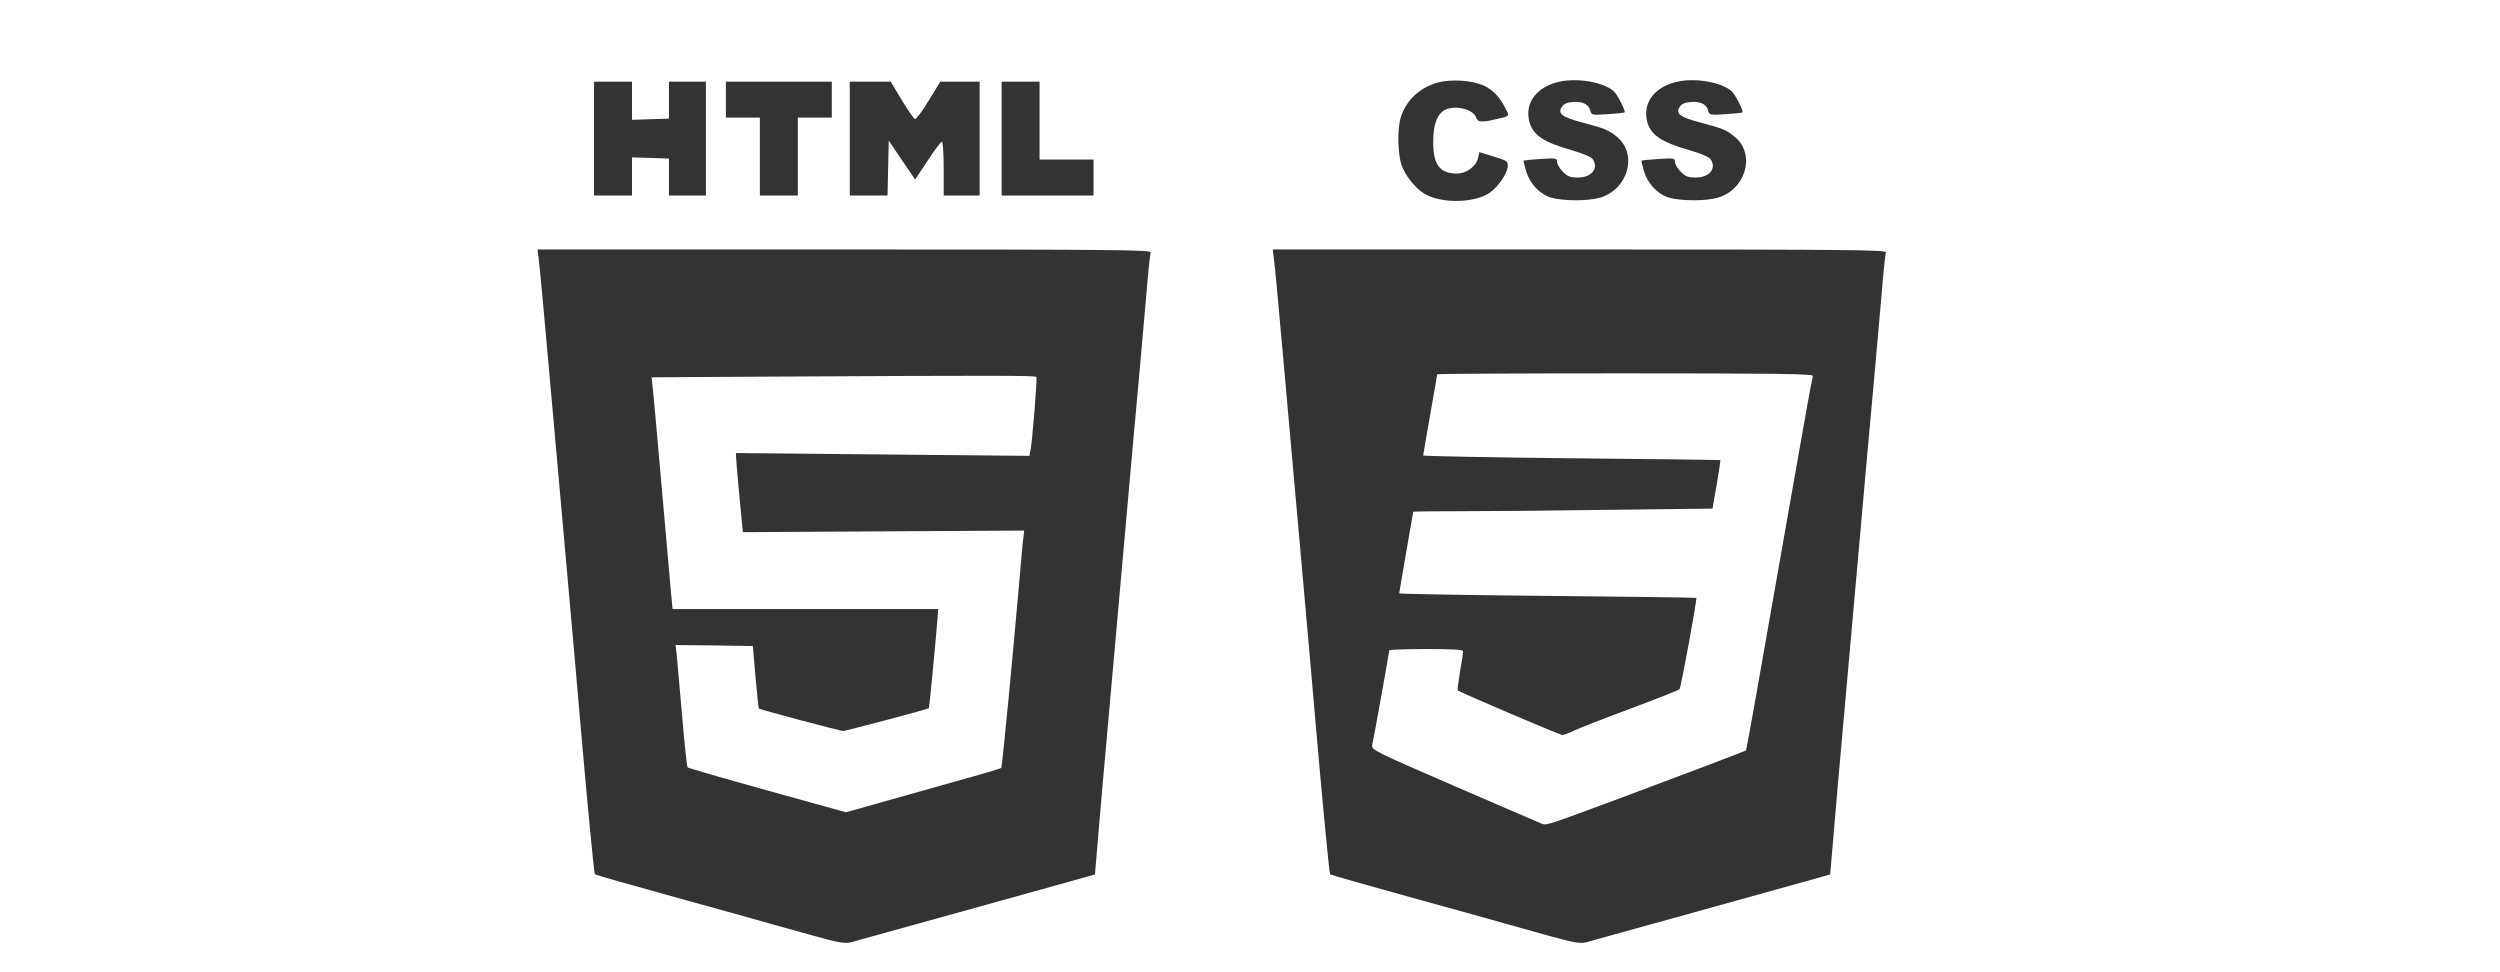 <?xml version="1.0" encoding="utf-8"?>
<!-- Generator: Adobe Illustrator 15.1.0, SVG Export Plug-In . SVG Version: 6.00 Build 0)  -->
<!DOCTYPE svg PUBLIC "-//W3C//DTD SVG 1.1//EN" "http://www.w3.org/Graphics/SVG/1.1/DTD/svg11.dtd">
<svg version="1.1" id="Layer_1" xmlns="http://www.w3.org/2000/svg" xmlns:xlink="http://www.w3.org/1999/xlink" x="0px" y="0px"
	 width="180px" height="70px" viewBox="0 0 180 70" enable-background="new 0 0 180 70" xml:space="preserve">
<g display="none">
	<path display="inline" fill="#666666" d="M32.397,25.649v26.625l-2.618,1.601l-2.621-1.608V25.669l-6.784,4.178v22.769l9.405,5.754
		l9.484-5.795V29.833L32.397,25.649z M29.779,11.63L10,23.613v22.771l5.137,3.027V26.637l14.646-8.906l14.66,8.893l0.061,0.035
		l-0.006,22.718l5.086-2.993V23.613L29.779,11.63z"/>
	<path display="inline" fill="#B3B3B3" d="M49.583,23.612L29.779,11.63L10,23.612l5.136,3.025l14.647-8.906l14.721,8.928
		L49.583,23.612z M32.397,25.648v8.396l6.866-4.212L32.397,25.648z M20.374,29.848l6.783,4.143v-8.322L20.374,29.848z"/>
	<polygon display="inline" fill="#171113" points="79.789,45.523 78.425,28.113 71.511,45.618 69.259,45.618 62.346,28.113 
		61.014,45.523 58.224,45.523 59.967,23.642 63.646,23.642 70.465,41.592 77.283,23.642 80.931,23.642 82.643,45.523 	"/>
	<path display="inline" fill="#171113" d="M94.154,37.85c-5.583,0.539-6.755,2.062-6.755,3.615c0,1.236,0.824,2.029,2.252,2.029
		c1.65,0,3.233-0.824,4.501-2.125v-3.52H94.154z M94.691,45.523l-0.315-2.029c-1.205,1.234-2.854,2.347-5.328,2.347
		c-2.728,0-4.439-1.649-4.439-4.219c0-3.772,3.232-5.263,9.545-5.931v-0.633c0-1.904-1.141-2.569-2.887-2.569
		c-1.839,0-3.583,0.571-5.232,1.3l-0.381-2.441c1.808-0.73,3.521-1.269,5.868-1.269c3.679,0,5.455,1.489,5.455,4.852v10.592H94.691z
		"/>
	<path display="inline" fill="#171113" d="M105.443,32.14c-1.903,0-3.077,1.461-3.077,3.298c0,1.746,1.206,3.107,3.077,3.107
		c1.936,0,3.14-1.426,3.14-3.235C108.583,33.504,107.313,32.14,105.443,32.14 M101.32,47.174c0,1.204,1.556,2.092,4.502,2.092
		c2.949,0,4.6-1.015,4.6-2.283c0-0.92-0.695-1.553-2.854-1.934l-1.811-0.318c-0.822-0.156-1.266-0.252-1.867-0.379
		C102.113,45.239,101.32,46.126,101.32,47.174 M113.182,30.175l0.411,2.536l-2.885,0.285c0.411,0.699,0.604,1.492,0.604,2.348
		c0,3.236-2.729,5.199-5.806,5.199c-0.381,0-0.763-0.031-1.141-0.095c-0.446,0.286-0.761,0.638-0.761,0.921
		c0,0.538,0.537,0.667,3.199,1.145l1.079,0.188c3.205,0.57,5.201,1.584,5.201,3.932c0,3.172-3.457,4.662-7.39,4.662
		c-3.932,0-7.071-1.236-7.071-3.898c0-1.556,1.079-2.761,3.203-3.901c-0.666-0.476-0.95-1.017-0.95-1.587
		c0-0.729,0.57-1.459,1.583-2.061c-1.678-0.824-2.821-2.44-2.821-4.504c0-3.267,2.728-5.264,5.805-5.264
		c1.521,0,2.854,0.443,3.899,1.268L113.182,30.175z"/>
	<path display="inline" fill="#171113" d="M120.157,32.3c-1.743,0-3.234,1.237-3.679,3.837h7.293
		C123.425,33.694,122.348,32.3,120.157,32.3 M126.628,38.261h-10.274c0.094,3.521,1.772,5.171,4.406,5.171
		c2.189,0,3.777-0.855,5.424-2.156l0.41,2.537c-1.613,1.268-3.55,2.028-6.056,2.028c-3.931,0-7.009-2.38-7.009-7.929
		c0-4.852,2.854-7.832,6.66-7.832c4.406,0,6.438,3.392,6.438,7.578L126.628,38.261L126.628,38.261z"/>
	<path display="inline" fill="#171113" d="M138.52,45.523V35.217c0-1.554-0.666-2.601-2.313-2.601c-1.49,0-3.015,0.984-4.377,2.442
		v10.465h-2.822V30.396h2.252l0.349,2.188c1.427-1.299,3.203-2.505,5.358-2.505c2.854,0,4.38,1.711,4.38,4.439v11.005H138.52z"/>
	<path display="inline" fill="#171113" d="M149.684,45.777c-2.666,0-4.408-0.95-4.408-3.997v-9.005h-2.285v-2.379h2.285v-5.042
		l2.762-0.411v5.453h3.262l0.383,2.379h-3.645v8.499c0,1.238,0.504,1.998,2.091,1.998c0.507,0,0.951-0.029,1.299-0.095l0.384,2.407
		C151.332,45.682,150.667,45.777,149.684,45.777"/>
	<path display="inline" fill="#171113" d="M159.038,32.458c-2.729,0-4.093,2.345-4.093,5.519c0,3.109,1.428,5.519,4.093,5.519
		c2.791,0,4.185-2.347,4.185-5.519C163.223,34.868,161.764,32.458,159.038,32.458 M159.038,45.841c-4.028,0-6.946-2.886-6.946-7.864
		c0-4.98,2.918-7.896,6.946-7.896c4.06,0,7.039,2.915,7.039,7.896C166.077,42.955,163.098,45.841,159.038,45.841"/>
	<path display="inline" fill="#171113" d="M168.066,29.875h-0.285v0.644h0.271c0.245,0,0.398-0.103,0.398-0.322
		C168.451,29.985,168.313,29.875,168.066,29.875 M168.645,31.746l-0.651-0.931h-0.211v0.898h-0.373v-2.177h0.659
		c0.459,0,0.765,0.229,0.765,0.635c0,0.313-0.172,0.518-0.442,0.603l0.629,0.889L168.645,31.746z M168.078,28.951
		c-0.916,0-1.645,0.627-1.645,1.746c0,1.11,0.729,1.736,1.645,1.736c0.925,0,1.65-0.626,1.65-1.736
		C169.729,29.578,168.991,28.951,168.078,28.951 M168.078,32.662c-1.137,0-1.924-0.789-1.924-1.966c0-1.169,0.805-1.973,1.924-1.973
		c1.133,0,1.922,0.797,1.922,1.973C170,31.865,169.195,32.662,168.078,32.662"/>
</g>
<g display="none">
	<g display="inline">
		<g>
			<path fill="#666666" d="M4.256,35c0,6.825,3.966,12.725,9.719,15.521L5.749,27.98C4.792,30.125,4.256,32.499,4.256,35z"/>
			<path fill="#666666" d="M33.145,34.128c0-2.131-0.766-3.606-1.423-4.755c-0.874-1.42-1.693-2.623-1.693-4.044
				c0-1.586,1.202-3.062,2.896-3.062c0.077,0,0.149,0.01,0.224,0.014c-3.069-2.813-7.156-4.526-11.646-4.526
				c-6.025,0-11.326,3.091-14.41,7.771c0.406,0.013,0.786,0.021,1.11,0.021c1.805,0,4.597-0.219,4.597-0.219
				c0.929-0.055,1.039,1.31,0.11,1.421c0,0-0.935,0.109-1.975,0.164l6.281,18.681l3.774-11.319l-2.687-7.361
				c-0.928-0.055-1.809-0.164-1.809-0.164c-0.93-0.056-0.82-1.476,0.109-1.421c0,0,2.847,0.219,4.543,0.219
				c1.802,0,4.596-0.219,4.596-0.219c0.931-0.055,1.04,1.31,0.11,1.421c0,0-0.936,0.109-1.975,0.164l6.233,18.538l1.719-5.747
				C32.577,37.318,33.145,35.605,33.145,34.128z"/>
			<path fill="#666666" d="M21.805,36.509L16.63,51.544c1.546,0.454,3.179,0.702,4.873,0.702c2.007,0,3.935-0.348,5.727-0.979
				c-0.046-0.074-0.088-0.15-0.123-0.236L21.805,36.509z"/>
			<path fill="#666666" d="M36.634,26.725c0.075,0.551,0.116,1.14,0.116,1.774c0,1.75-0.326,3.717-1.311,6.177l-5.267,15.23
				c5.126-2.99,8.575-8.545,8.575-14.906C38.747,32.001,37.982,29.182,36.634,26.725z"/>
			<path fill="#666666" d="M21.502,14.896C10.417,14.896,1.398,23.914,1.398,35s9.019,20.104,20.104,20.104
				c11.084,0,20.104-9.018,20.104-20.104S32.586,14.896,21.502,14.896z M21.502,54.182C10.925,54.182,2.32,45.576,2.32,35
				c0-10.578,8.605-19.182,19.182-19.182c10.576,0,19.18,8.604,19.18,19.182C40.682,45.576,32.078,54.182,21.502,54.182z"/>
		</g>
	</g>
	<path display="inline" fill="#171113" d="M104.173,30.723h-6.976v0.74c2.183,0,2.533,0.467,2.533,3.234v4.986
		c0,2.769-0.352,3.274-2.533,3.274c-1.676-0.233-2.807-1.131-4.364-2.845l-1.792-1.948c2.416-0.431,3.702-1.948,3.702-3.664
		c0-2.143-1.831-3.779-5.261-3.779h-6.858v0.74c2.181,0,2.533,0.467,2.533,3.234v4.988c0,2.768-0.352,3.273-2.533,3.273v0.74h7.754
		v-0.74c-2.182,0-2.533-0.507-2.533-3.273v-1.401h0.663l4.325,5.416h11.34c5.573,0,7.989-2.962,7.989-6.509
		C112.162,33.646,109.746,30.723,104.173,30.723z M87.845,37.074v-5.183h1.598c1.754,0,2.534,1.207,2.534,2.61
		c0,1.364-0.779,2.572-2.534,2.572L87.845,37.074L87.845,37.074z M104.29,42.491h-0.272c-1.402,0-1.599-0.351-1.599-2.144v-8.457
		c0,0,1.716,0,1.871,0c4.053,0,4.793,2.961,4.793,5.261C109.083,39.529,108.343,42.491,104.29,42.491z M68.869,26.825h-7.326v0.78
		c2.494,0,2.845,0.662,2.065,2.961l-2.689,7.95l-3.857-11.69H56.32l-3.936,11.69l-2.611-7.95c-0.819-2.416-0.195-2.961,2.105-2.961
		v-0.78h-8.651v0.78c2.26,0,2.884,0.584,3.819,3.43l4.326,13.326h0.507l4.052-12.197l3.976,12.197h0.505l4.443-13.326
		c0.975-2.846,1.559-3.43,4.014-3.43V26.825z M74.167,30.216c-4.286,0-7.793,3.157-7.793,6.976c0,3.857,3.507,7.016,7.793,7.016
		c4.288,0,7.795-3.157,7.795-7.016C81.962,33.373,78.455,30.216,74.167,30.216z M74.167,42.959c-3.584,0-4.831-3.195-4.831-5.77
		c0-2.532,1.247-5.766,4.831-5.766c3.625,0,4.873,3.232,4.873,5.766C79.04,39.764,77.792,42.959,74.167,42.959z M120.93,26.825
		h-8.066v0.78c2.611,0,3.078,0.623,3.078,4.52v6.234c0,3.897-0.467,4.561-3.078,4.561v0.779h8.925V42.92
		c-2.61,0-3.079-0.662-3.079-4.561V36.45h2.223c4.014,0,6.233-2.104,6.233-4.793C127.164,28.891,124.943,26.825,120.93,26.825z
		 M120.93,35.009h-2.222v-6.78h2.222c2.184,0,3.195,1.559,3.195,3.429C124.125,33.488,123.111,35.009,120.93,35.009z M153.74,40.738
		c-0.35,1.285-0.779,1.753-3.547,1.753h-0.545c-2.025,0-2.377-0.468-2.377-3.235v-1.792c3.039,0,3.273,0.272,3.273,2.3h0.739v-5.807
		h-0.739c0,2.025-0.234,2.299-3.273,2.299v-4.364h2.144c2.767,0,3.196,0.468,3.546,1.754l0.195,0.739h0.623l-0.271-3.662h-11.457
		v0.74c2.182,0,2.532,0.467,2.532,3.234v4.986c0,2.532-0.299,3.17-2.019,3.26c-1.637-0.248-2.76-1.142-4.293-2.829l-1.793-1.948
		c2.414-0.43,3.701-1.948,3.701-3.664c0-2.143-1.832-3.779-5.261-3.779h-6.858v0.74c2.183,0,2.533,0.467,2.533,3.234v4.986
		c0,2.769-0.352,3.274-2.533,3.274v0.74h7.756v-0.74c-2.184,0-2.533-0.507-2.533-3.274v-1.4h0.662l4.326,5.416h16.016l0.232-3.663
		h-0.584L153.74,40.738z M133.283,37.074v-5.183h1.597c1.754,0,2.534,1.207,2.534,2.61c0,1.364-0.78,2.572-2.534,2.572
		L133.283,37.074L133.283,37.074z M163.988,36.527l-2.143-1.051c-1.871-0.857-2.688-1.403-2.688-2.416
		c0-0.974,1.012-1.598,2.104-1.598c2.064,0,3.078,1.519,3.352,3.352h0.816v-4.599h-0.74c-0.117,0.468-0.312,0.896-0.506,1.052
		c-0.662-0.545-1.754-1.012-3.039-1.012c-2.416,0-4.17,1.597-4.17,3.467c0,1.714,1.17,3,2.729,3.741l2.221,1.053
		c1.598,0.739,2.494,1.521,2.494,2.532c0,1.169-1.014,1.871-2.26,1.871c-2.301,0-4.092-1.521-4.403-4.092h-0.778v5.378h0.738
		c0.079-0.545,0.43-1.13,0.624-1.326c0.585,0.507,1.948,1.326,3.507,1.326c2.61,0,4.756-1.715,4.756-4.17
		C166.602,38.867,165.859,37.425,163.988,36.527z M175.991,36.527l-2.144-1.051c-1.871-0.857-2.689-1.403-2.689-2.416
		c0-0.974,1.014-1.598,2.105-1.598c2.064,0,3.078,1.519,3.352,3.352h0.816v-4.599h-0.74c-0.116,0.468-0.312,0.896-0.506,1.052
		c-0.662-0.545-1.754-1.012-3.039-1.012c-2.416,0-4.17,1.597-4.17,3.467c0,1.714,1.17,3,2.729,3.741l2.221,1.053
		c1.598,0.739,2.494,1.521,2.494,2.532c0,1.169-1.014,1.871-2.26,1.871c-2.301,0-4.092-1.521-4.403-4.092h-0.778v5.378h0.738
		c0.079-0.545,0.43-1.13,0.624-1.326c0.585,0.507,1.948,1.326,3.507,1.326c2.61,0,4.754-1.715,4.754-4.17
		C178.602,38.867,177.861,37.425,175.991,36.527z"/>
</g>
<g display="none">
	<path display="inline" d="M90.097,28.124h-5.184l0.009,9.699c0,2.834-1.216,5.127-4.049,5.127c-2.836,0-4.062-2.293-4.062-5.127
		v-9.689h-5.169l-0.002,9.689c0,5.6,3.6,10.139,9.202,10.139c5.6,0,9.253-4.539,9.253-10.139L90.097,28.124z"/>
	<rect x="136.834" y="22.215" display="inline" width="5.159" height="25.246"/>
	<g display="inline">
		<path d="M145.8,23.145v-0.907h4.021v0.907h-1.471v3.998h-1.078v-3.998H145.8z"/>
		<path d="M151.9,22.238l1.146,3.372h0.014l1.086-3.372h1.52v4.905h-1.012v-3.476h-0.014l-1.201,3.476h-0.832l-1.201-3.442h-0.014
			v3.442h-1.01v-4.905H151.9z"/>
	</g>
	<path display="inline" d="M67.425,27.913c-4.446-1.026-7.25,3.39-7.367,3.627c-0.057,0.116-0.06,0.184-0.256,0.179
		c-0.163-0.003-0.182-0.179-0.182-0.179l-0.551-3.378h-4.621v19.281h5.179V37.007c0-0.853,2.297-4.942,6.747-3.889
		c2.251,0.532,3.205,1.487,3.205,1.487s0-3.722,0-5.874C68.747,28.296,68.176,28.086,67.425,27.913z"/>
	<path display="inline" d="M97.125,53.797v-6.939c0.001,0,0.001,0.002,0.002,0.002v-2.6c0,0,0.01-0.207,0.195-0.209
		c0.168-0.002,0.205,0.107,0.246,0.209c0.393,0.979,2.553,4.699,7.345,3.533c4.291-1.209,7.438-5.148,7.438-9.828
		c0-5.637-4.572-10.208-10.211-10.208s-10.209,4.572-10.209,10.208c0,0,0,13.955,0,15.832H97.125z M102.146,32.799
		c2.854,0,5.168,2.314,5.168,5.166c0,2.855-2.313,5.17-5.168,5.17s-5.168-2.314-5.168-5.17
		C96.979,35.113,99.292,32.799,102.146,32.799z"/>
	<path display="inline" d="M129.549,47.453h5.191v-9.488c0-5.637-4.569-10.208-10.208-10.208c-5.64,0-10.21,4.572-10.21,10.208
		c0,4.68,3.146,8.619,7.438,9.828c4.795,1.166,6.952-2.555,7.346-3.533c0.041-0.102,0.078-0.211,0.244-0.209
		c0.188,0.002,0.195,0.209,0.195,0.209 M129.695,37.965c0,2.855-2.313,5.17-5.168,5.17c-2.854,0-5.168-2.314-5.168-5.17
		c0-2.852,2.313-5.166,5.168-5.166S129.695,35.113,129.695,37.965z"/>
	<g display="inline">
		<path d="M38.225,47.412h-5.891V22.204h6.321c7.654,0,13.459,1.405,13.459,12.605C52.114,45.9,45.965,47.412,38.225,47.412z
			 M39.631,26.573h-2.082v16.466l2.139,0.055c4.386,0,7.211-0.4,7.211-8.285C46.899,27.246,44.404,26.573,39.631,26.573z"/>
	</g>
</g>
<g transform="translate(0,450) scale(0.1,-0.1)">
	<path fill="#333333" d="M1034.912,4440.502c-12.656-3.599-22.158-12.373-26.182-24.458c-3.018-9.063-2.451-28.911,1.152-36.826
		c3.877-8.774,11.504-17.119,18.408-20.137c12.949-5.757,34.092-4.746,44.16,2.012c6.045,4.175,12.666,13.667,13.096,18.848
		c0.283,4.028-0.146,4.316-10.068,7.334l-10.361,3.164l-0.859-4.028c-1.299-6.04-8.35-11.362-15.107-11.362
		c-12.51,0-17.256,6.187-17.256,22.871c0,11.509,2.441,18.848,7.334,22.3c6.758,4.604,21.572,1.582,23.594-4.893
		c1.006-3.306,3.877-3.594,13.662-1.294c10.645,2.3,10.498,2.158,7.764,7.334c-4.316,8.633-9.063,13.667-15.537,16.831
		C1059.941,4442.226,1044.98,4443.232,1034.912,4440.502z"/>
	<path fill="#333333" d="M1122.949,4441.22c-16.113-3.452-25.029-14.814-22.012-28.052c2.305-10.215,10.068-15.537,31.074-21.431
		c7.051-2.017,13.525-4.751,14.531-6.045c4.883-6.758-0.439-13.521-10.508-13.521c-5.322,0-7.334,0.718-10.781,4.17
		c-2.305,2.3-4.18,5.469-4.18,7.051c0,2.729-0.713,2.876-11.797,2.158c-6.611-0.435-12.08-1.011-12.227-1.152
		c-0.283-0.142,0.576-3.599,1.729-7.622c2.734-9.209,10.068-16.831,18.271-19.136c8.633-2.446,26.465-2.446,34.814,0
		c19.99,5.757,27.324,30.645,12.939,43.301c-6.182,5.322-8.916,6.475-25.742,10.933c-14.248,3.74-17.842,6.328-14.531,11.221
		c1.289,2.012,3.74,3.164,7.764,3.452c7.197,0.576,11.514-1.582,12.666-6.04c0.859-3.311,1.143-3.452,12.51-2.734
		c6.475,0.43,12.08,1.006,12.227,1.294c1.006,0.718-5.176,12.949-7.764,15.249
		C1154.599,4440.791,1136.035,4444.096,1122.949,4441.22z"/>
	<path fill="#333333" d="M1207.822,4441.22c-16.113-3.452-25.029-14.814-22.012-28.052c2.305-10.215,10.068-15.537,31.074-21.431
		c7.051-2.017,13.525-4.751,14.521-6.045c4.893-6.758-0.43-13.521-10.498-13.521c-5.322,0-7.334,0.718-10.791,4.17
		c-2.295,2.3-4.17,5.469-4.17,7.051c0,2.729-0.713,2.876-11.797,2.158c-6.611-0.435-12.08-1.011-12.227-1.152
		c-0.283-0.142,0.576-3.599,1.729-7.622c2.734-9.209,10.068-16.831,18.271-19.136c8.633-2.446,26.465-2.446,34.814,0
		c19.99,5.757,27.324,30.645,12.939,43.301c-6.182,5.322-8.916,6.475-25.742,10.933c-14.248,3.74-17.842,6.328-14.531,11.221
		c1.289,2.012,3.74,3.164,7.764,3.452c7.197,0.576,11.514-1.582,12.656-6.04c0.869-3.311,1.152-3.452,12.52-2.734
		c6.475,0.43,12.08,1.006,12.227,1.294c1.006,0.718-5.176,12.949-7.764,15.249
		C1239.463,4440.791,1220.908,4444.096,1207.822,4441.22z"/>
	<path fill="#333333" d="M427.71,4400.224v-41.001h13.667h13.667v13.667v13.809l13.379-0.43l13.232-0.43v-13.379v-13.237h13.379
		h13.232v41.001v40.996h-13.232h-13.379v-13.232v-13.379l-13.232-0.435l-13.379-0.43v13.809v13.667h-13.667H427.71V4400.224z"/>
	<path fill="#333333" d="M522.656,4428.276v-12.949h12.227h12.227v-28.052v-28.052h13.667h13.667v28.052v28.052h12.227h12.227
		v12.949v12.944h-38.12h-38.12V4428.276z"/>
	<path fill="#333333" d="M611.841,4400.224v-41.001h13.667h13.521l0.435,19.854l0.43,19.707l9.492-14.097l9.497-13.955l9.063,13.667
		c4.888,7.48,9.639,13.667,10.215,13.667c0.718,0,1.294-8.774,1.294-19.424v-19.419h12.944h12.949v41.001v40.996h-14.243h-14.097
		l-8.345-13.667c-4.604-7.622-9.063-13.521-9.927-13.232c-0.859,0.288-5.176,6.475-9.492,13.667l-7.91,13.232H626.66h-14.819
		V4400.224z"/>
	<path fill="#333333" d="M721.172,4400.224v-41.001h33.086h33.086v12.949v12.944H767.92h-19.419v28.052v28.052h-13.667h-13.662
		V4400.224z"/>
	<path fill="#333333" d="M387.866,4313.623c0.576-3.882,3.594-36.392,6.758-72.354c3.169-35.967,9.351-104.863,13.667-153.203
		c4.316-48.193,8.774-99.111,9.927-112.93c4.458-51.201,9.492-104.141,10.068-104.58c0.576-0.566,23.452-7.041,67.036-19.131
		c17.837-4.893,46.03-12.656,62.573-17.402c55.098-15.391,48.481-14.238,61.714-10.498c6.475,1.719,24.888,6.904,41.143,11.357
		c34.092,9.492,81.709,22.734,108.75,30.215l18.848,5.322l1.006,11.65c0.576,6.475,1.294,15.674,1.724,20.43
		c0.288,4.746,4.175,48.184,8.491,96.377c4.316,48.33,9.78,110.049,12.227,137.373c2.446,27.334,5.898,66.753,7.91,87.754
		c1.87,21.006,4.458,50.205,5.757,65.02c1.147,14.819,2.588,27.91,3.018,29.204c0.864,1.87-23.159,2.158-220.234,2.158H387.002
		L387.866,4313.623z M746.201,4228.608c0.718-1.152-3.022-47.471-4.316-53.369l-0.723-3.452l-105.728,1.006l-105.586,1.006
		l0.142-3.306c0-1.87,1.152-14.673,2.446-28.481l2.446-25.176l101.27,0.576l101.274,0.576l-1.011-8.496
		c-0.43-4.6-1.582-16.25-2.3-25.742c-5.034-57.539-12.515-136.084-13.232-136.66c-0.288-0.43-14.819-4.746-32.227-9.492
		c-17.261-4.893-42.29-11.943-55.527-15.684l-24.023-6.758l-56.533,15.684c-31.069,8.623-56.963,16.104-57.539,16.68
		c-0.43,0.576-2.3,17.266-3.887,36.973c-1.724,19.854-3.447,39.414-3.882,43.584l-0.864,7.48l27.764-0.283l27.91-0.43l1.87-22.305
		c1.147-12.227,2.158-22.441,2.446-22.725c0.718-0.723,58.545-16.113,60.703-16.113c1.729,0,61.138,15.684,61.714,16.396
		c0.288,0.293,4.6,44.883,5.752,59.561l1.006,11.797h-95.659h-95.659l-1.011,10.498c-0.571,5.605-3.452,39.561-6.616,75.093
		c-3.164,35.674-6.04,68.472-6.616,72.93l-0.864,8.345l70.342,0.43C722.319,4229.76,745.479,4229.614,746.201,4228.608z"/>
	<path fill="#333333" d="M917.236,4313.623c0.576-3.882,3.604-36.392,6.768-72.354c3.164-35.967,9.346-104.863,13.662-153.203
		c4.316-48.193,8.779-99.111,9.922-112.93c4.463-51.201,9.502-104.141,10.068-104.58c0.586-0.566,23.457-7.041,67.041-19.131
		c17.842-4.893,46.035-12.656,62.578-17.402c55.088-15.391,48.476-14.238,61.709-10.498c6.475,1.719,24.883,6.904,41.143,11.357
		c34.092,9.492,81.709,22.734,108.75,30.215l18.848,5.322l1.006,11.65c0.576,6.475,1.299,15.674,1.729,20.43
		c0.283,4.746,4.17,48.184,8.486,96.377c4.316,48.33,9.785,110.049,12.227,137.373c2.441,27.334,5.898,66.753,7.91,87.754
		c1.875,21.006,4.463,50.205,5.752,65.02c1.152,14.819,2.588,27.91,3.027,29.204c0.859,1.87-23.164,2.158-220.244,2.158h-221.24
		L917.236,4313.623z M1305.205,4229.472c0-1.011-0.713-4.463-1.436-7.627s-11.367-63.438-23.73-133.779
		c-12.236-70.342-22.588-128.027-22.881-128.32c-0.576-0.576-43.154-16.68-88.613-33.662c-56.094-20.85-54.951-20.42-58.545-19.131
		c-1.729,0.723-30.205,12.949-63.008,27.188c-58.115,25.176-59.697,26.035-58.975,29.492c1.152,5.039,12.227,66.602,12.227,68.047
		c0,0.566,11.934,1.006,26.611,1.006c20.283,0,26.611-0.439,26.611-1.729c0-1.006-1.006-7.627-2.305-14.678
		c-1.143-6.904-1.865-12.939-1.582-13.379c1.445-1.289,73.369-32.07,75.234-32.07c1.152,0,4.892,1.289,8.203,3.018
		c3.311,1.582,21.582,8.77,40.566,15.82s34.961,13.379,35.674,14.102c1.006,1.006,12.803,65.02,12.08,65.732
		c-0.137,0.293-48.477,0.869-107.168,1.445c-58.691,0.576-106.738,1.436-106.738,1.865c0,0.439,2.305,13.818,5.039,29.639
		c2.734,15.83,5.029,28.916,5.029,29.053c0,0.293,15.977,0.43,35.684,0.43c19.561,0,68.037,0.439,107.598,1.016l72.217,0.859
		l3.018,17.266c1.582,9.634,2.881,17.549,2.588,17.69c-0.146,0.146-48.33,0.723-107.021,1.294
		c-58.838,0.576-106.885,1.582-106.885,2.012c0,0.581,2.305,13.813,5.039,29.351c2.725,15.537,5.029,28.628,5.029,29.058
		s60.85,0.718,135.224,0.718C1277.158,4231.196,1305.205,4230.766,1305.205,4229.472z"/>
</g>
</svg>
